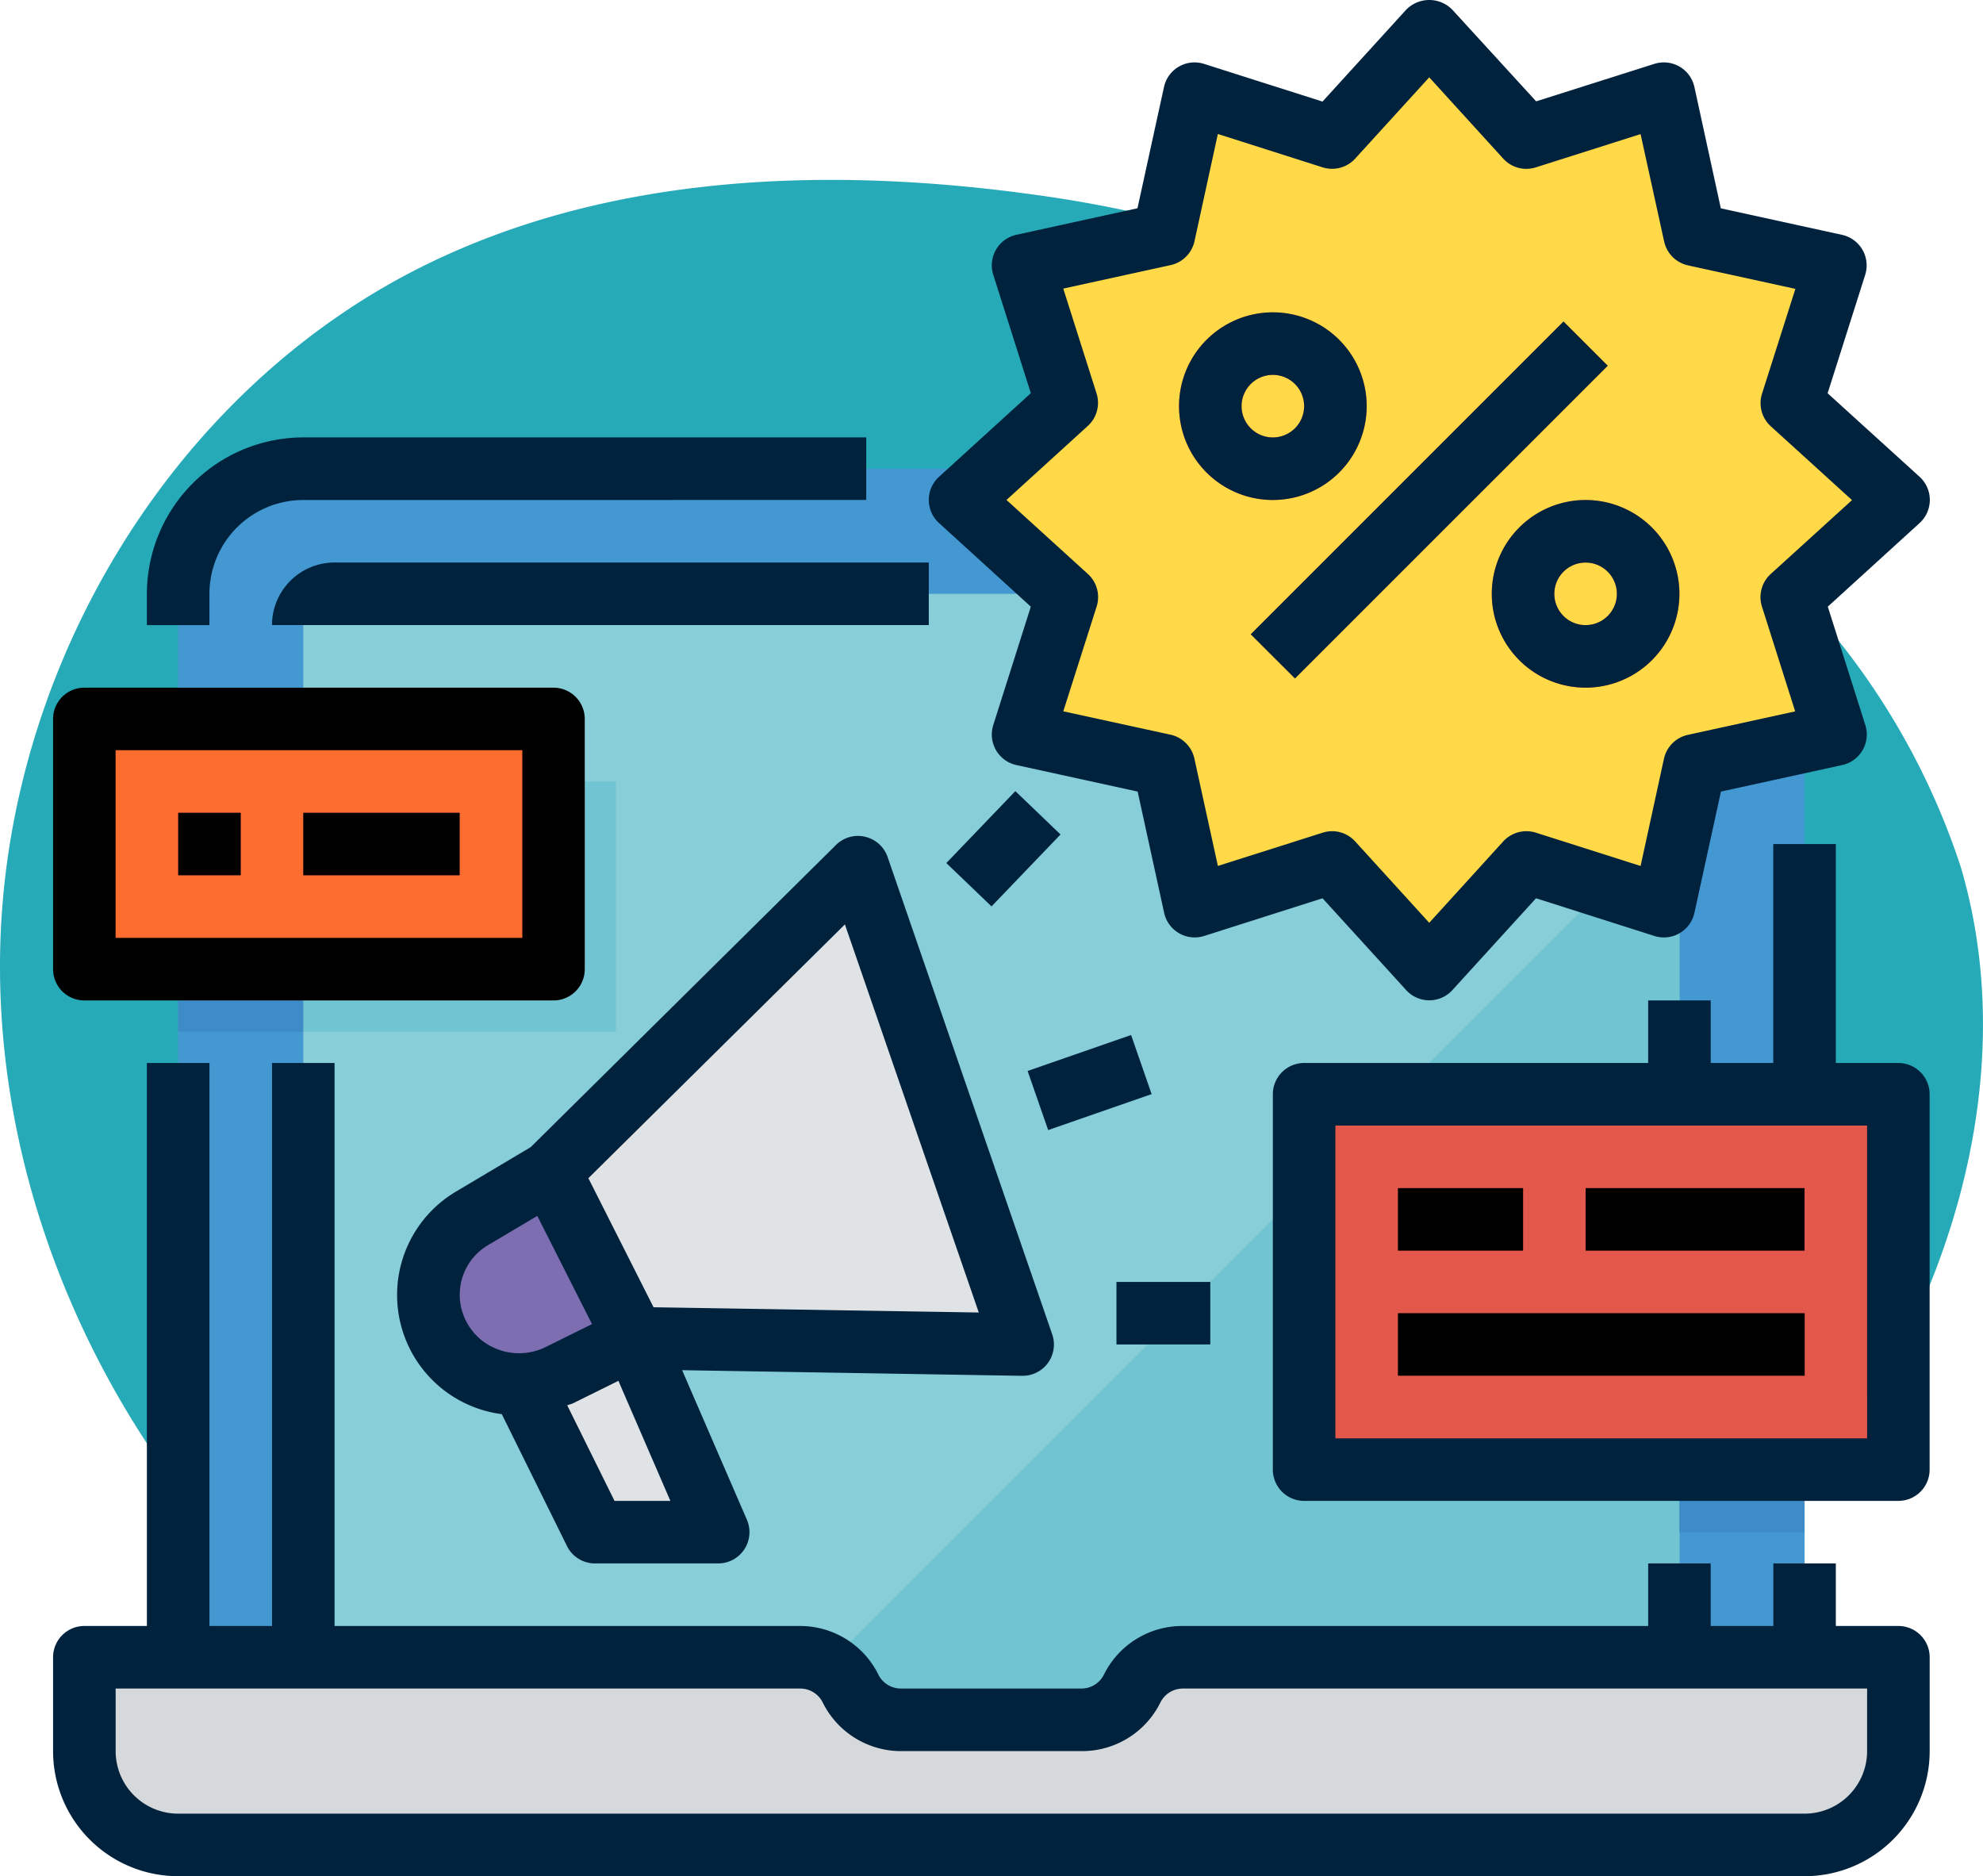 <svg xmlns="http://www.w3.org/2000/svg" width="78.501" height="74.27" viewBox="0 0 78.501 74.27">
  <g id="Grupo_1100296" data-name="Grupo 1100296" transform="translate(-244 -24432.363)">
    <path id="_12068" data-name="12068" d="M72.033,71.913c-8.038-1.11-16.53-.839-23.844,2.675C38.045,79.46,31.382,90.507,31.127,101.757s5.606,22.305,14.66,28.988,21,9.051,32.068,7.045c11.165-2.023,21.645-8.583,27.469-18.322,3.735-6.245,5.48-13.956,3.417-20.934a28.6,28.6,0,0,0-6.787-11.156A50.145,50.145,0,0,0,72.033,71.913Z" transform="translate(212.881 24368.152)" fill="#26aab7"/>
    <g id="compra-en-linea" transform="translate(246.101 24432.324)">
      <path id="Trazado_877553" data-name="Trazado 877553" d="M91.43,119.926H36.953A4.953,4.953,0,0,0,32,124.878v47.049H96.383V124.878A4.953,4.953,0,0,0,91.43,119.926Zm0,0" transform="translate(-27.047 -101.332)" fill="#4398d1"/>
      <path id="Trazado_877554" data-name="Trazado 877554" d="M116,151.926H65.238A1.238,1.238,0,0,0,64,153.164V196.5h54.478V154.4A2.476,2.476,0,0,0,116,151.926Zm0,0" transform="translate(-54.095 -128.38)" fill="#87ced9"/>
      <path id="Trazado_877555" data-name="Trazado 877555" d="M219.906,207.926,184,243.832h35.906Zm0,0" transform="translate(-155.523 -175.713)" fill="#71c4d1"/>
      <path id="Trazado_877556" data-name="Trazado 877556" d="M250.572,7.926l3.846,4.221,5.44-1.733,1.219,5.578,5.578,1.219-1.733,5.44,4.221,3.846-4.221,3.846,1.733,5.44L261.077,37l-1.219,5.578-5.44-1.733-3.846,4.221-3.846-4.221-5.44,1.733L240.067,37l-5.578-1.219,1.733-5.44L232,26.5l4.221-3.846-1.733-5.44,5.578-1.219,1.219-5.578,5.44,1.733Zm0,0" transform="translate(-196.094 -6.666)" fill="#ffd947"/>
      <g id="Grupo_1100295" data-name="Grupo 1100295" transform="translate(44.573 12.403)">
        <path id="Trazado_877557" data-name="Trazado 877557" d="M306.344,94.651,318.725,82.27l1.751,1.751L308.095,96.4Zm0,0" transform="translate(-303.505 -81.907)" fill="#fd6d2f"/>
        <path id="Trazado_877558" data-name="Trazado 877558" d="M291.714,87.355a3.714,3.714,0,1,1,3.714-3.714A3.715,3.715,0,0,1,291.714,87.355Zm0-4.953a1.238,1.238,0,1,0,1.238,1.238A1.238,1.238,0,0,0,291.714,82.4Zm0,0" transform="translate(-288 -79.926)" fill="#fd6d2f"/>
        <path id="Trazado_877559" data-name="Trazado 877559" d="M371.714,135.355a3.714,3.714,0,1,1,3.714-3.714A3.715,3.715,0,0,1,371.714,135.355Zm0-4.953a1.238,1.238,0,1,0,1.238,1.238A1.238,1.238,0,0,0,371.714,130.4Zm0,0" transform="translate(-355.619 -120.497)" fill="#fd6d2f"/>
      </g>
      <path id="Trazado_877560" data-name="Trazado 877560" d="M124.311,342.316l-4.448,1.8,2.9,5.874h4.871Zm0,0" transform="translate(-101.312 -289.304)" fill="#e0e3e6"/>
      <path id="Trazado_877561" data-name="Trazado 877561" d="M145.829,240.741l-15.384-.249-3.324-6.581,12.19-12.064Zm0,0" transform="translate(-107.447 -187.48)" fill="#e0e3e6"/>
      <path id="Trazado_877562" data-name="Trazado 877562" d="M96.189,305.787a3.59,3.59,0,0,0,5,2.052l2.952-1.461-3.324-6.581-3.076,1.826A3.53,3.53,0,0,0,96.189,305.787Zm0,0" transform="translate(-81.147 -253.365)" fill="#7d6eb2"/>
      <path id="Trazado_877563" data-name="Trazado 877563" d="M249.281,266.193l4.095-1.423.812,2.338-4.094,1.423Zm0,0" transform="translate(-210.701 -223.759)" fill="#5eb3d1"/>
      <path id="Trazado_877564" data-name="Trazado 877564" d="M228.492,205.237l2.731-2.846,1.787,1.715-2.731,2.846Zm0,0" transform="translate(-193.129 -171.034)" fill="#5eb3d1"/>
      <path id="Trazado_877565" data-name="Trazado 877565" d="M272,327.926h3.714V330.4H272Zm0,0" transform="translate(-229.903 -277.141)" fill="#5eb3d1"/>
      <path id="Trazado_877566" data-name="Trazado 877566" d="M320,279.926h23.525v14.858H320Zm0,0" transform="translate(-270.475 -236.57)" fill="#e3584b"/>
      <path id="Trazado_877567" data-name="Trazado 877567" d="M344,303.926h4.953V306.4H344Zm0,0" transform="translate(-290.76 -256.855)" fill="#c9433c"/>
      <path id="Trazado_877568" data-name="Trazado 877568" d="M392,303.926h8.667V306.4H392Zm0,0" transform="translate(-331.331 -256.855)" fill="#c9433c"/>
      <path id="Trazado_877569" data-name="Trazado 877569" d="M344,335.926h16.1V338.4H344Zm0,0" transform="translate(-290.76 -283.903)" fill="#c9433c"/>
      <path id="Trazado_877570" data-name="Trazado 877570" d="M8,183.926H26.572v9.905H8Zm0,0" transform="translate(-6.762 -155.427)" fill="#fd6d2f"/>
      <path id="Trazado_877571" data-name="Trazado 877571" d="M32,207.926h2.476V210.4H32Zm0,0" transform="translate(-27.047 -175.713)" fill="#e3584b"/>
      <path id="Trazado_877572" data-name="Trazado 877572" d="M64,207.926h6.191V210.4H64Zm0,0" transform="translate(-54.095 -175.713)" fill="#e3584b"/>
      <path id="Trazado_877573" data-name="Trazado 877573" d="M76.1,431.355H11.714A3.715,3.715,0,0,1,8,427.64v-3.714H36.331a2.239,2.239,0,0,1,2,1.238,2.239,2.239,0,0,0,2,1.238h7.136a2.239,2.239,0,0,0,2-1.238,2.239,2.239,0,0,1,2-1.238H79.812v3.714A3.715,3.715,0,0,1,76.1,431.355Zm0,0" transform="translate(-6.762 -358.283)" fill="#d6d9db"/>
      <path id="Trazado_877574" data-name="Trazado 877574" d="M73.905,199.926v7.429H64v2.476H76.381v-9.905Zm0,0" transform="translate(-54.095 -168.951)" fill="#71c4d1"/>
      <path id="Trazado_877575" data-name="Trazado 877575" d="M32,247.926h4.953V250.4H32Zm0,0" transform="translate(-27.047 -209.522)" fill="#3e8cc7"/>
      <path id="Trazado_877576" data-name="Trazado 877576" d="M416,375.926h4.953V378.4H416Zm0,0" transform="translate(-351.617 -317.712)" fill="#3e8cc7"/>
      <path id="Trazado_877577" data-name="Trazado 877577" d="M73.05,294.212H70.574v-2.476H68.1v2.476H65.621v-2.476H63.145v2.476H44.719a3.459,3.459,0,0,0-3.118,1.923.991.991,0,0,1-.9.553h-7.13a.991.991,0,0,1-.9-.553,3.459,3.459,0,0,0-3.112-1.923H11.143V271.926H8.667v22.286H6.191V271.926H3.714v22.286H1.238A1.238,1.238,0,0,0,0,295.45v3.714a4.953,4.953,0,0,0,4.953,4.953H69.336a4.953,4.953,0,0,0,4.953-4.953V295.45A1.238,1.238,0,0,0,73.05,294.212Zm-1.238,4.953a2.476,2.476,0,0,1-2.476,2.476H4.953a2.476,2.476,0,0,1-2.476-2.476v-2.476H29.569a.991.991,0,0,1,.9.553,3.459,3.459,0,0,0,3.112,1.923h7.136a3.458,3.458,0,0,0,3.118-1.923.991.991,0,0,1,.889-.553H71.812Zm0,0" transform="translate(0 -229.808)" fill="#00223d"/>
      <path id="Trazado_877578" data-name="Trazado 877578" d="M52.477,114.4v-2.476H30.191A6.2,6.2,0,0,0,24,118.116v1.238h2.476v-1.238a3.715,3.715,0,0,1,3.714-3.714Zm0,0" transform="translate(-20.286 -94.57)" fill="#00223d"/>
      <path id="Trazado_877579" data-name="Trazado 877579" d="M56,146.4H82v-2.476H58.476A2.476,2.476,0,0,0,56,146.4Zm0,0" transform="translate(-47.333 -121.618)" fill="#00223d"/>
      <path id="Trazado_877580" data-name="Trazado 877580" d="M259.571,15.606l1.486-4.684a1.238,1.238,0,0,0-.914-1.586l-4.8-1.05-1.045-4.8a1.238,1.238,0,0,0-1.581-.92l-4.684,1.485L244.715.425a1.276,1.276,0,0,0-1.829,0l-3.311,3.635-4.689-1.492a1.238,1.238,0,0,0-1.586.915l-1.05,4.8-4.793,1.05a1.238,1.238,0,0,0-.915,1.586l1.486,4.684-3.635,3.311a1.237,1.237,0,0,0,0,1.829l3.635,3.311-1.486,4.684a1.238,1.238,0,0,0,.915,1.586l4.8,1.05,1.049,4.8a1.239,1.239,0,0,0,1.586.915l4.684-1.492,3.311,3.635a1.237,1.237,0,0,0,1.83,0l3.311-3.635,4.684,1.492a1.238,1.238,0,0,0,1.586-.915l1.05-4.8,4.8-1.05a1.238,1.238,0,0,0,.915-1.586l-1.485-4.684,3.635-3.311a1.238,1.238,0,0,0,0-1.829Zm-2.254,7.156a1.238,1.238,0,0,0-.345,1.291l1.315,4.146-4.251.93a1.24,1.24,0,0,0-.944.944l-.925,4.246L248.021,33a1.245,1.245,0,0,0-1.291.346l-2.93,3.222-2.93-3.219A1.229,1.229,0,0,0,239.585,33l-4.152,1.317-.93-4.251a1.24,1.24,0,0,0-.944-.944l-4.246-.925,1.32-4.146a1.238,1.238,0,0,0-.346-1.291l-3.222-2.93,3.219-2.93a1.236,1.236,0,0,0,.345-1.291l-1.317-4.146,4.251-.93a1.24,1.24,0,0,0,.944-.944l.925-4.246,4.146,1.32a1.238,1.238,0,0,0,1.291-.346L243.8,3.1l2.93,3.219a1.236,1.236,0,0,0,1.291.345l4.146-1.317L253.1,9.6a1.24,1.24,0,0,0,.944.944l4.251.93-1.32,4.147a1.238,1.238,0,0,0,.345,1.291l3.217,2.924Zm0,0" transform="translate(-189.322 0)" fill="#00223d"/>
      <path id="Trazado_877581" data-name="Trazado 877581" d="M306.344,94.651,318.725,82.27l1.751,1.751L308.095,96.4Zm0,0" transform="translate(-258.932 -69.504)" fill="#00223d"/>
      <path id="Trazado_877582" data-name="Trazado 877582" d="M295.429,83.64a3.714,3.714,0,1,0-3.714,3.714A3.715,3.715,0,0,0,295.429,83.64Zm-4.953,0a1.238,1.238,0,1,1,1.238,1.238A1.238,1.238,0,0,1,290.476,83.64Zm0,0" transform="translate(-243.427 -67.523)" fill="#00223d"/>
      <path id="Trazado_877583" data-name="Trazado 877583" d="M371.714,127.926a3.714,3.714,0,1,0,3.714,3.714A3.715,3.715,0,0,0,371.714,127.926Zm0,4.953a1.238,1.238,0,1,1,1.238-1.238A1.238,1.238,0,0,1,371.714,132.878Zm0,0" transform="translate(-311.046 -108.094)" fill="#00223d"/>
      <path id="Trazado_877584" data-name="Trazado 877584" d="M106.5,213.878a1.228,1.228,0,0,0-1.152.324L93.264,226.162l-2.938,1.748a4.758,4.758,0,0,0,1.792,8.824l2.579,5.219a1.237,1.237,0,0,0,1.114.69h4.871a1.238,1.238,0,0,0,1.137-1.733l-2.563-5.917,13.46.223h.021a1.238,1.238,0,0,0,1.17-1.642l-6.516-18.894A1.238,1.238,0,0,0,106.5,213.878Zm-15.927,18.86a2.282,2.282,0,0,1,1.016-2.705l1.934-1.147,2.166,4.283-1.834.907a2.37,2.37,0,0,1-1.966.064A2.294,2.294,0,0,1,90.574,232.739Zm6.007,7.429-1.872-3.782c.078-.034.162-.048.24-.086l1.786-.884,2.057,4.752Zm1.545-7.665-2.58-5.109L105.7,217.347,111,232.71Zm0,0" transform="translate(-74.354 -180.715)" fill="#00223d"/>
      <path id="Trazado_877585" data-name="Trazado 877585" d="M249.281,266.193l4.095-1.423.812,2.338-4.094,1.423Zm0,0" transform="translate(-210.701 -223.759)" fill="#00223d"/>
      <path id="Trazado_877586" data-name="Trazado 877586" d="M228.492,205.237l2.731-2.846,1.787,1.715-2.731,2.846Zm0,0" transform="translate(-193.129 -171.034)" fill="#00223d"/>
      <path id="Trazado_877587" data-name="Trazado 877587" d="M272,327.926h3.714V330.4H272Zm0,0" transform="translate(-229.903 -277.141)" fill="#00223d"/>
      <path id="Trazado_877588" data-name="Trazado 877588" d="M336.763,224.593h-2.476v-8.667H331.81v8.667h-2.476v-2.476h-2.476v2.476h-13.62A1.238,1.238,0,0,0,312,225.831v14.858a1.238,1.238,0,0,0,1.238,1.238h23.525A1.238,1.238,0,0,0,338,240.688V225.831A1.238,1.238,0,0,0,336.763,224.593Zm-1.238,14.858H314.476V227.069h21.048Zm0,0" transform="translate(-263.713 -182.475)" fill="#00223d"/>
      <path id="Trazado_877589" data-name="Trazado 877589" d="M344,303.926h4.953V306.4H344Zm0,0" transform="translate(-290.76 -256.855)"/>
      <path id="Trazado_877590" data-name="Trazado 877590" d="M392,303.926h8.667V306.4H392Zm0,0" transform="translate(-331.331 -256.855)"/>
      <path id="Trazado_877591" data-name="Trazado 877591" d="M344,335.926h16.1V338.4H344Zm0,0" transform="translate(-290.76 -283.903)"/>
      <path id="Trazado_877592" data-name="Trazado 877592" d="M1.238,188.307H19.81a1.238,1.238,0,0,0,1.238-1.238v-9.905a1.238,1.238,0,0,0-1.238-1.238H1.238A1.238,1.238,0,0,0,0,177.164v9.905A1.238,1.238,0,0,0,1.238,188.307ZM2.476,178.4h16.1v7.429H2.476Zm0,0" transform="translate(0 -148.665)"/>
      <path id="Trazado_877593" data-name="Trazado 877593" d="M32,207.926h2.476V210.4H32Zm0,0" transform="translate(-27.047 -175.713)"/>
      <path id="Trazado_877594" data-name="Trazado 877594" d="M64,207.926h6.191V210.4H64Zm0,0" transform="translate(-54.095 -175.713)"/>
    </g>
  </g>
</svg>
